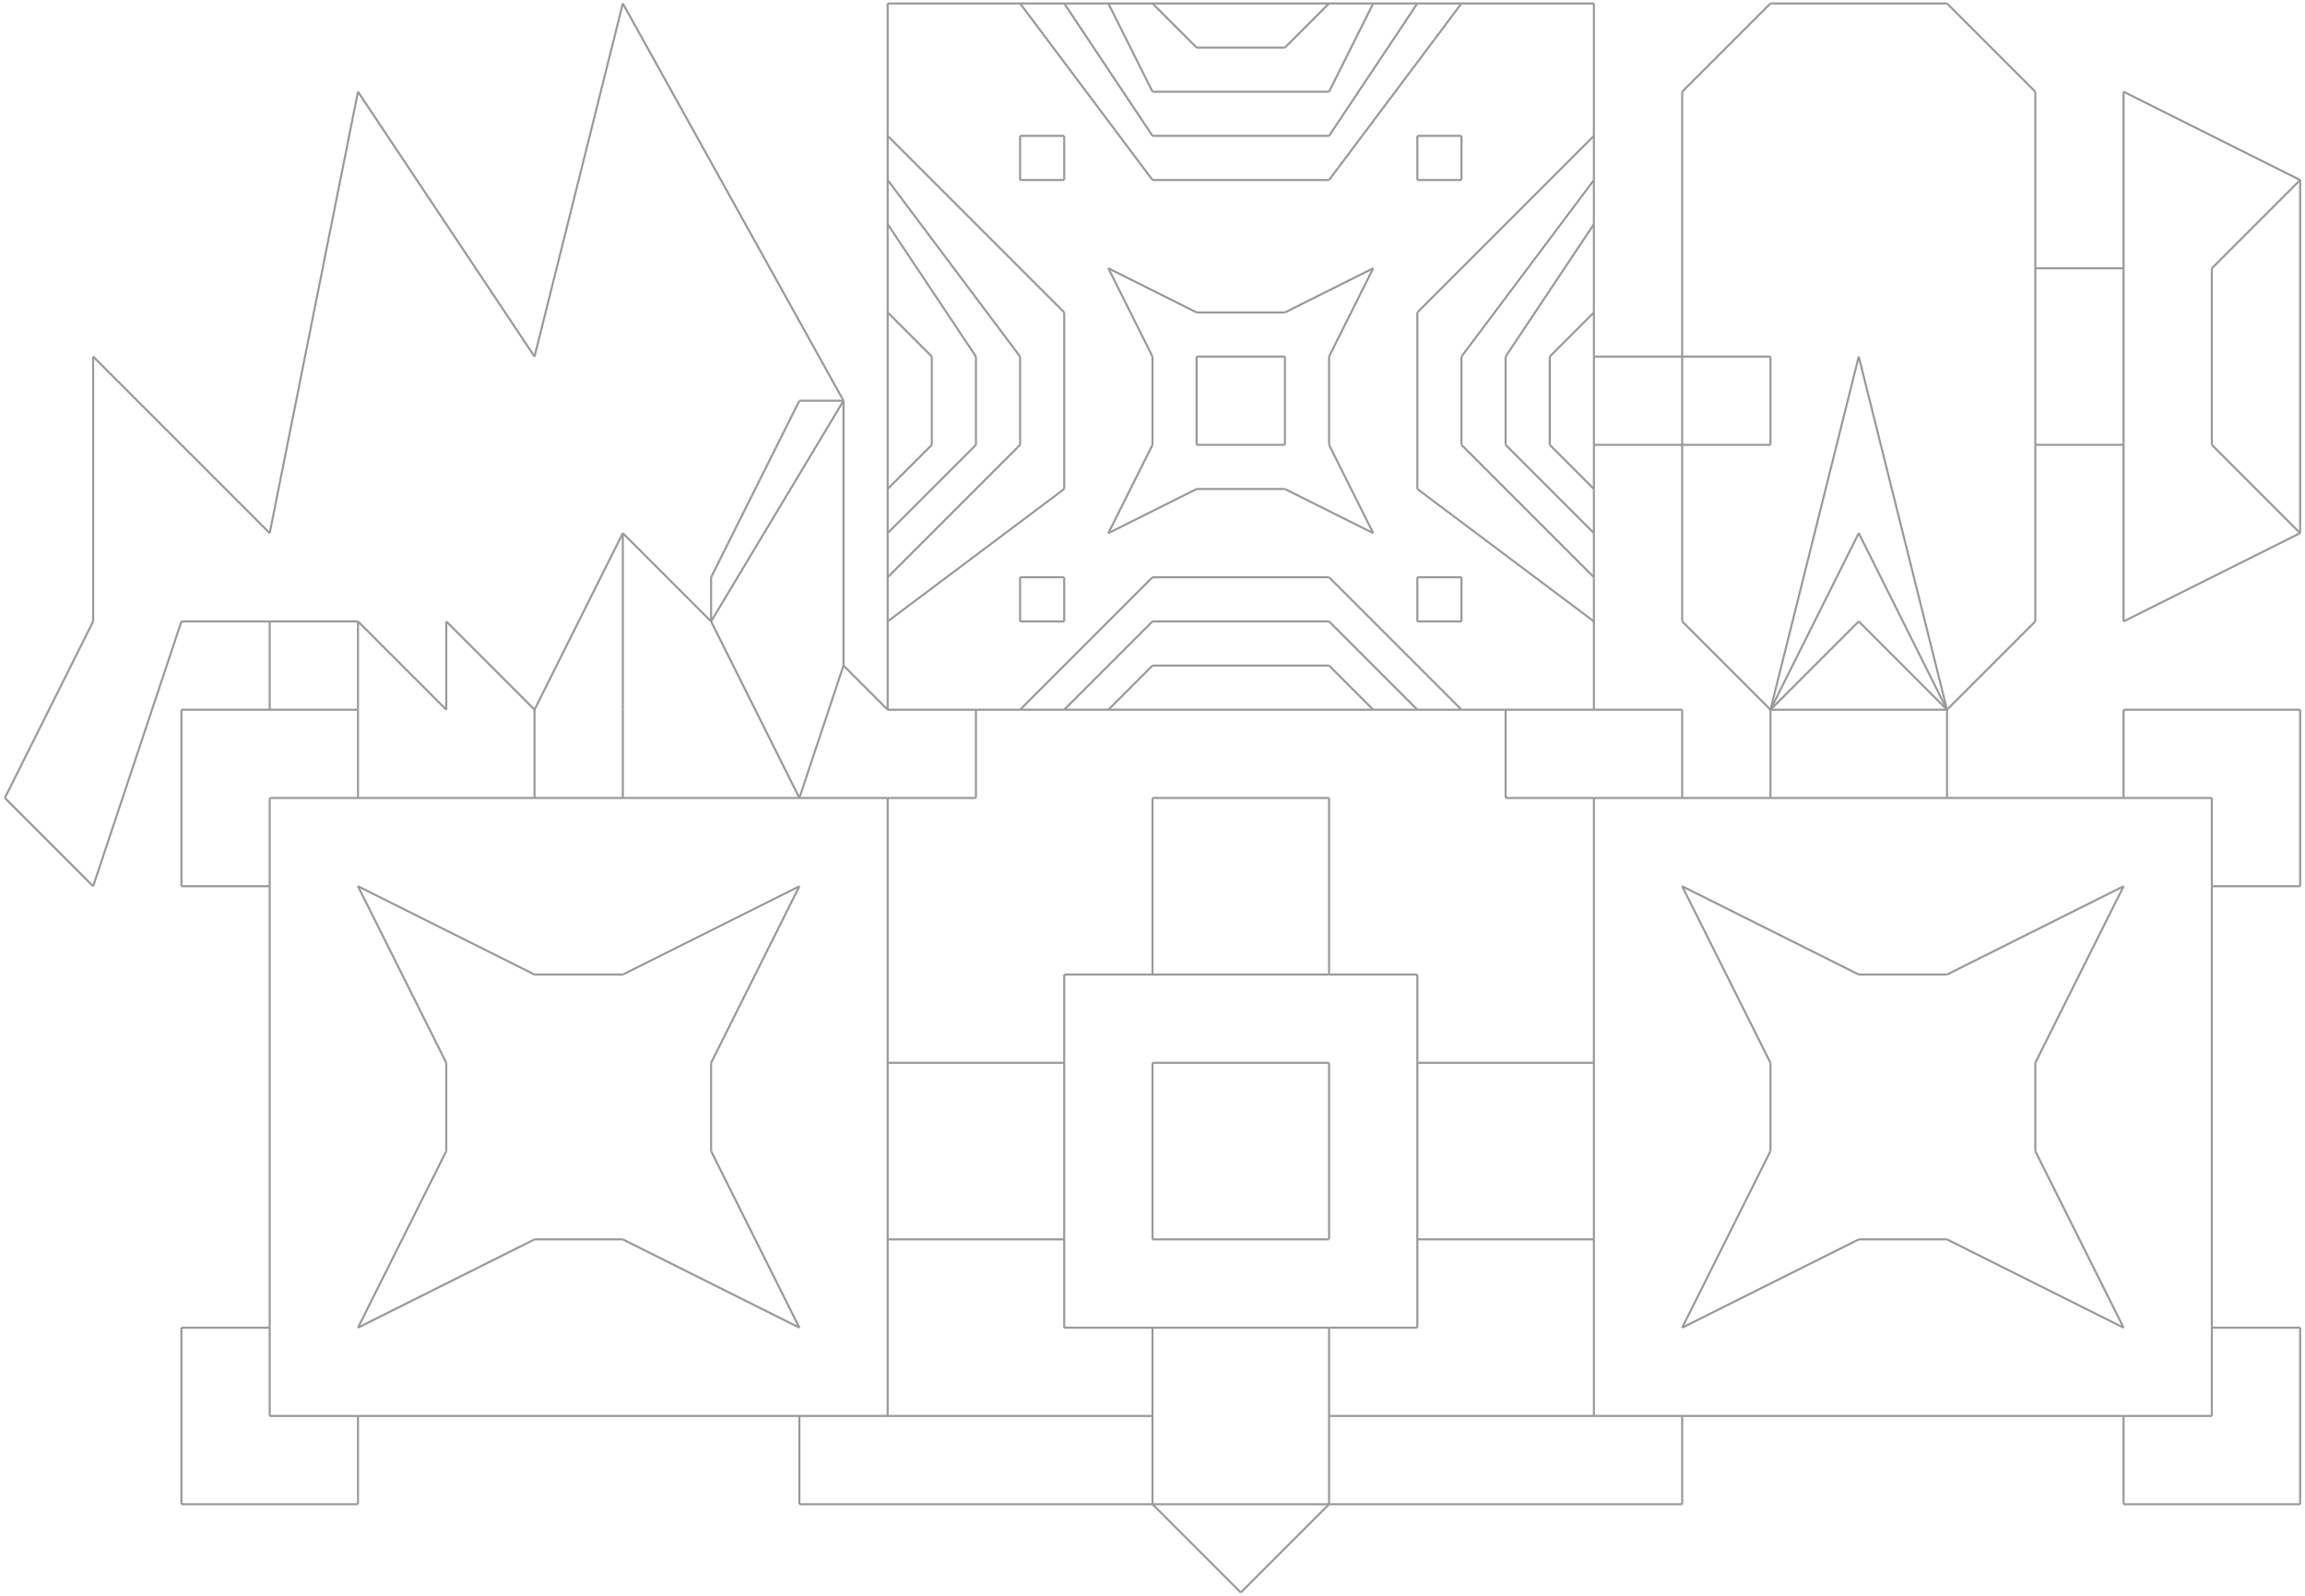 <?xml version="1.0" encoding="utf-8" ?>
<svg baseProfile="tiny" height="709" version="1.2" viewBox="0 0 3338 2314" width="1024" xmlns="http://www.w3.org/2000/svg" xmlns:ev="http://www.w3.org/2001/xml-events" xmlns:xlink="http://www.w3.org/1999/xlink"><defs /><line stroke="#999" stroke-width="3" x1="1285.0" x2="1413.0" y1="1029.0" y2="1029.0" /><line stroke="#999" stroke-width="3" x1="2309.0" x2="2309.0" y1="1029.0" y2="901.0" /><line stroke="#999" stroke-width="3" x1="2309.0" x2="2117.0" y1="5.0" y2="5.0" /><line stroke="#999" stroke-width="3" x1="1285.0" x2="1285.0" y1="5.0" y2="197.0" /><line stroke="#999" stroke-width="3" x1="1477.0" x2="1477.0" y1="901.0" y2="837.0" /><line stroke="#999" stroke-width="3" x1="1477.0" x2="1541.0" y1="837.0" y2="837.0" /><line stroke="#999" stroke-width="3" x1="1541.0" x2="1541.0" y1="837.0" y2="901.0" /><line stroke="#999" stroke-width="3" x1="1541.0" x2="1477.0" y1="901.0" y2="901.0" /><line stroke="#999" stroke-width="3" x1="2053.0" x2="2053.0" y1="901.0" y2="837.0" /><line stroke="#999" stroke-width="3" x1="2053.0" x2="2117.0" y1="837.0" y2="837.0" /><line stroke="#999" stroke-width="3" x1="2117.0" x2="2117.0" y1="837.0" y2="901.0" /><line stroke="#999" stroke-width="3" x1="2117.0" x2="2053.0" y1="901.0" y2="901.0" /><line stroke="#999" stroke-width="3" x1="2053.0" x2="2053.0" y1="261.0" y2="197.0" /><line stroke="#999" stroke-width="3" x1="2053.0" x2="2117.0" y1="197.0" y2="197.0" /><line stroke="#999" stroke-width="3" x1="2117.0" x2="2117.0" y1="197.0" y2="261.0" /><line stroke="#999" stroke-width="3" x1="2117.0" x2="2053.0" y1="261.0" y2="261.0" /><line stroke="#999" stroke-width="3" x1="1477.0" x2="1477.0" y1="261.0" y2="197.0" /><line stroke="#999" stroke-width="3" x1="1477.0" x2="1541.0" y1="197.0" y2="197.0" /><line stroke="#999" stroke-width="3" x1="1541.0" x2="1541.0" y1="197.0" y2="261.0" /><line stroke="#999" stroke-width="3" x1="1541.0" x2="1477.0" y1="261.0" y2="261.0" /><line stroke="#999" stroke-width="3" x1="1285.0" x2="1285.0" y1="901.0" y2="1029.0" /><line stroke="#999" stroke-width="3" x1="1285.0" x2="1541.0" y1="901.0" y2="709.0" /><line stroke="#999" stroke-width="3" x1="1541.0" x2="1541.0" y1="709.0" y2="453.0" /><line stroke="#999" stroke-width="3" x1="1285.0" x2="1285.0" y1="197.0" y2="261.0" /><line stroke="#999" stroke-width="3" x1="1541.0" x2="1285.0" y1="453.0" y2="197.0" /><line stroke="#999" stroke-width="3" x1="1285.0" x2="1285.0" y1="837.0" y2="901.0" /><line stroke="#999" stroke-width="3" x1="1285.0" x2="1477.0" y1="837.0" y2="645.0" /><line stroke="#999" stroke-width="3" x1="1477.0" x2="1477.0" y1="645.0" y2="517.0" /><line stroke="#999" stroke-width="3" x1="1285.0" x2="1285.0" y1="261.0" y2="325.0" /><line stroke="#999" stroke-width="3" x1="1477.0" x2="1285.0" y1="517.0" y2="261.0" /><line stroke="#999" stroke-width="3" x1="1285.0" x2="1285.0" y1="773.0" y2="837.0" /><line stroke="#999" stroke-width="3" x1="1285.0" x2="1413.0" y1="773.0" y2="645.0" /><line stroke="#999" stroke-width="3" x1="1413.0" x2="1413.0" y1="645.0" y2="517.0" /><line stroke="#999" stroke-width="3" x1="1285.0" x2="1285.0" y1="325.0" y2="453.0" /><line stroke="#999" stroke-width="3" x1="1413.0" x2="1285.0" y1="517.0" y2="325.0" /><line stroke="#999" stroke-width="3" x1="1285.0" x2="1285.0" y1="709.0" y2="773.0" /><line stroke="#999" stroke-width="3" x1="1285.0" x2="1349.0" y1="709.0" y2="645.0" /><line stroke="#999" stroke-width="3" x1="1349.0" x2="1349.0" y1="645.0" y2="517.0" /><line stroke="#999" stroke-width="3" x1="1285.0" x2="1285.0" y1="453.0" y2="709.0" /><line stroke="#999" stroke-width="3" x1="1349.0" x2="1285.0" y1="517.0" y2="453.0" /><line stroke="#999" stroke-width="3" x1="1477.0" x2="1285.0" y1="5.0" y2="5.0" /><line stroke="#999" stroke-width="3" x1="1477.0" x2="1669.0" y1="5.0" y2="261.0" /><line stroke="#999" stroke-width="3" x1="1669.0" x2="1925.0" y1="261.0" y2="261.0" /><line stroke="#999" stroke-width="3" x1="2117.0" x2="2053.0" y1="5.0" y2="5.0" /><line stroke="#999" stroke-width="3" x1="1925.0" x2="2117.0" y1="261.0" y2="5.0" /><line stroke="#999" stroke-width="3" x1="1541.0" x2="1477.0" y1="5.0" y2="5.0" /><line stroke="#999" stroke-width="3" x1="1541.0" x2="1669.0" y1="5.0" y2="197.0" /><line stroke="#999" stroke-width="3" x1="1669.0" x2="1925.0" y1="197.0" y2="197.0" /><line stroke="#999" stroke-width="3" x1="2053.0" x2="1989.0" y1="5.0" y2="5.0" /><line stroke="#999" stroke-width="3" x1="1925.0" x2="2053.0" y1="197.0" y2="5.0" /><line stroke="#999" stroke-width="3" x1="1605.0" x2="1541.0" y1="5.0" y2="5.0" /><line stroke="#999" stroke-width="3" x1="1605.0" x2="1669.0" y1="5.0" y2="133.0" /><line stroke="#999" stroke-width="3" x1="1669.0" x2="1925.0" y1="133.0" y2="133.0" /><line stroke="#999" stroke-width="3" x1="1989.0" x2="1925.0" y1="5.0" y2="5.0" /><line stroke="#999" stroke-width="3" x1="1925.0" x2="1989.0" y1="133.0" y2="5.0" /><line stroke="#999" stroke-width="3" x1="1669.0" x2="1605.0" y1="5.0" y2="5.0" /><line stroke="#999" stroke-width="3" x1="1669.0" x2="1733.0" y1="5.0" y2="69.0" /><line stroke="#999" stroke-width="3" x1="1733.0" x2="1861.0" y1="69.0" y2="69.0" /><line stroke="#999" stroke-width="3" x1="1925.0" x2="1669.0" y1="5.0" y2="5.0" /><line stroke="#999" stroke-width="3" x1="1861.0" x2="1925.0" y1="69.0" y2="5.0" /><line stroke="#999" stroke-width="3" x1="1477.0" x2="1541.0" y1="1029.0" y2="1029.0" /><line stroke="#999" stroke-width="3" x1="1477.0" x2="1669.0" y1="1029.0" y2="837.0" /><line stroke="#999" stroke-width="3" x1="1669.0" x2="1925.0" y1="837.0" y2="837.0" /><line stroke="#999" stroke-width="3" x1="2117.0" x2="2181.0" y1="1029.0" y2="1029.0" /><line stroke="#999" stroke-width="3" x1="1925.0" x2="2117.0" y1="837.0" y2="1029.0" /><line stroke="#999" stroke-width="3" x1="1541.0" x2="1605.0" y1="1029.0" y2="1029.0" /><line stroke="#999" stroke-width="3" x1="2053.0" x2="2117.0" y1="1029.0" y2="1029.0" /><line stroke="#999" stroke-width="3" x1="2053.0" x2="1925.0" y1="1029.0" y2="901.0" /><line stroke="#999" stroke-width="3" x1="1925.0" x2="1669.0" y1="901.0" y2="901.0" /><line stroke="#999" stroke-width="3" x1="1669.0" x2="1541.0" y1="901.0" y2="1029.0" /><line stroke="#999" stroke-width="3" x1="1605.0" x2="1989.0" y1="1029.0" y2="1029.0" /><line stroke="#999" stroke-width="3" x1="1989.0" x2="2053.0" y1="1029.0" y2="1029.0" /><line stroke="#999" stroke-width="3" x1="1989.0" x2="1925.0" y1="1029.0" y2="965.0" /><line stroke="#999" stroke-width="3" x1="1925.0" x2="1669.0" y1="965.0" y2="965.0" /><line stroke="#999" stroke-width="3" x1="1669.0" x2="1605.0" y1="965.0" y2="1029.0" /><line stroke="#999" stroke-width="3" x1="2309.0" x2="2309.0" y1="901.0" y2="837.0" /><line stroke="#999" stroke-width="3" x1="2309.0" x2="2309.0" y1="197.0" y2="5.0" /><line stroke="#999" stroke-width="3" x1="2309.0" x2="2053.0" y1="197.0" y2="453.0" /><line stroke="#999" stroke-width="3" x1="2053.0" x2="2053.0" y1="453.0" y2="709.0" /><line stroke="#999" stroke-width="3" x1="2053.0" x2="2309.0" y1="709.0" y2="901.0" /><line stroke="#999" stroke-width="3" x1="2309.0" x2="2309.0" y1="837.0" y2="773.0" /><line stroke="#999" stroke-width="3" x1="2309.0" x2="2309.0" y1="261.0" y2="197.0" /><line stroke="#999" stroke-width="3" x1="2309.0" x2="2117.0" y1="261.0" y2="517.0" /><line stroke="#999" stroke-width="3" x1="2117.0" x2="2117.0" y1="517.0" y2="645.0" /><line stroke="#999" stroke-width="3" x1="2117.0" x2="2309.0" y1="645.0" y2="837.0" /><line stroke="#999" stroke-width="3" x1="2309.0" x2="2309.0" y1="773.0" y2="709.0" /><line stroke="#999" stroke-width="3" x1="2309.0" x2="2309.0" y1="325.0" y2="261.0" /><line stroke="#999" stroke-width="3" x1="2309.0" x2="2181.0" y1="325.0" y2="517.0" /><line stroke="#999" stroke-width="3" x1="2181.0" x2="2181.0" y1="517.0" y2="645.0" /><line stroke="#999" stroke-width="3" x1="2181.0" x2="2309.0" y1="645.0" y2="773.0" /><line stroke="#999" stroke-width="3" x1="2309.0" x2="2309.0" y1="709.0" y2="645.0" /><line stroke="#999" stroke-width="3" x1="2309.0" x2="2309.0" y1="453.0" y2="325.0" /><line stroke="#999" stroke-width="3" x1="2309.0" x2="2245.0" y1="453.0" y2="517.0" /><line stroke="#999" stroke-width="3" x1="2245.0" x2="2245.0" y1="517.0" y2="645.0" /><line stroke="#999" stroke-width="3" x1="2245.0" x2="2309.0" y1="645.0" y2="709.0" /><line stroke="#999" stroke-width="3" x1="1605.0" x2="1733.0" y1="773.0" y2="709.0" /><line stroke="#999" stroke-width="3" x1="1733.0" x2="1861.0" y1="709.0" y2="709.0" /><line stroke="#999" stroke-width="3" x1="1861.0" x2="1989.0" y1="709.0" y2="773.0" /><line stroke="#999" stroke-width="3" x1="1989.0" x2="1925.0" y1="773.0" y2="645.0" /><line stroke="#999" stroke-width="3" x1="1925.0" x2="1925.0" y1="645.0" y2="517.0" /><line stroke="#999" stroke-width="3" x1="1925.0" x2="1989.0" y1="517.0" y2="389.0" /><line stroke="#999" stroke-width="3" x1="1989.0" x2="1861.0" y1="389.0" y2="453.0" /><line stroke="#999" stroke-width="3" x1="1861.0" x2="1733.0" y1="453.0" y2="453.0" /><line stroke="#999" stroke-width="3" x1="1733.0" x2="1605.0" y1="453.0" y2="389.0" /><line stroke="#999" stroke-width="3" x1="1605.0" x2="1669.0" y1="389.0" y2="517.0" /><line stroke="#999" stroke-width="3" x1="1669.0" x2="1669.0" y1="517.0" y2="645.0" /><line stroke="#999" stroke-width="3" x1="1669.0" x2="1605.0" y1="645.0" y2="773.0" /><line stroke="#999" stroke-width="3" x1="1733.0" x2="1861.0" y1="645.0" y2="645.0" /><line stroke="#999" stroke-width="3" x1="1861.0" x2="1861.0" y1="645.0" y2="517.0" /><line stroke="#999" stroke-width="3" x1="1861.0" x2="1733.0" y1="517.0" y2="517.0" /><line stroke="#999" stroke-width="3" x1="1733.0" x2="1733.0" y1="517.0" y2="645.0" /><line stroke="#999" stroke-width="3" x1="3205.0" x2="3077.0" y1="1157.0" y2="1157.0" /><line stroke="#999" stroke-width="3" x1="2181.0" x2="2309.0" y1="1029.0" y2="1029.0" /><line stroke="#999" stroke-width="3" x1="2181.0" x2="2181.0" y1="1029.0" y2="1157.0" /><line stroke="#999" stroke-width="3" x1="2309.0" x2="2309.0" y1="1157.0" y2="1541.0" /><line stroke="#999" stroke-width="3" x1="2181.0" x2="2309.0" y1="1157.0" y2="1157.0" /><line stroke="#999" stroke-width="3" x1="2437.0" x2="2309.0" y1="1157.0" y2="1157.0" /><line stroke="#999" stroke-width="3" x1="2437.0" x2="2437.0" y1="1157.0" y2="1029.0" /><line stroke="#999" stroke-width="3" x1="2437.0" x2="2309.0" y1="1029.0" y2="1029.0" /><line stroke="#999" stroke-width="3" x1="1285.0" x2="1285.0" y1="2053.0" y2="1797.0" /><line stroke="#999" stroke-width="3" x1="1285.0" x2="1157.0" y1="1157.0" y2="1157.0" /><line stroke="#999" stroke-width="3" x1="389.0" x2="389.0" y1="1157.0" y2="1285.0" /><line stroke="#999" stroke-width="3" x1="1285.0" x2="1413.0" y1="1157.0" y2="1157.0" /><line stroke="#999" stroke-width="3" x1="1413.0" x2="1477.0" y1="1029.0" y2="1029.0" /><line stroke="#999" stroke-width="3" x1="1413.0" x2="1413.0" y1="1157.0" y2="1029.0" /><line stroke="#999" stroke-width="3" x1="1285.0" x2="1221.0" y1="1029.0" y2="965.0" /><line stroke="#999" stroke-width="3" x1="1221.0" x2="1157.0" y1="965.0" y2="1157.0" /><line stroke="#999" stroke-width="3" x1="1541.0" x2="1669.0" y1="1925.0" y2="1925.0" /><line stroke="#999" stroke-width="3" x1="2053.0" x2="2053.0" y1="1925.0" y2="1797.0" /><line stroke="#999" stroke-width="3" x1="2053.0" x2="1925.0" y1="1413.0" y2="1413.0" /><line stroke="#999" stroke-width="3" x1="1541.0" x2="1541.0" y1="1413.0" y2="1541.0" /><line stroke="#999" stroke-width="3" x1="1285.0" x2="1285.0" y1="1797.0" y2="1541.0" /><line stroke="#999" stroke-width="3" x1="1541.0" x2="1541.0" y1="1797.0" y2="1925.0" /><line stroke="#999" stroke-width="3" x1="1285.0" x2="1541.0" y1="1797.0" y2="1797.0" /><line stroke="#999" stroke-width="3" x1="1541.0" x2="1541.0" y1="1541.0" y2="1797.0" /><line stroke="#999" stroke-width="3" x1="1285.0" x2="1285.0" y1="1541.0" y2="1157.0" /><line stroke="#999" stroke-width="3" x1="1541.0" x2="1285.0" y1="1541.0" y2="1541.0" /><line stroke="#999" stroke-width="3" x1="2053.0" x2="2053.0" y1="1797.0" y2="1541.0" /><line stroke="#999" stroke-width="3" x1="2309.0" x2="2309.0" y1="1797.0" y2="2053.0" /><line stroke="#999" stroke-width="3" x1="2053.0" x2="2309.0" y1="1797.0" y2="1797.0" /><line stroke="#999" stroke-width="3" x1="2309.0" x2="2309.0" y1="1541.0" y2="1797.0" /><line stroke="#999" stroke-width="3" x1="2053.0" x2="2053.0" y1="1541.0" y2="1413.0" /><line stroke="#999" stroke-width="3" x1="2309.0" x2="2053.0" y1="1541.0" y2="1541.0" /><line stroke="#999" stroke-width="3" x1="1669.0" x2="1541.0" y1="1413.0" y2="1413.0" /><line stroke="#999" stroke-width="3" x1="1925.0" x2="1669.0" y1="1413.0" y2="1413.0" /><line stroke="#999" stroke-width="3" x1="1925.0" x2="1925.0" y1="1413.0" y2="1157.0" /><line stroke="#999" stroke-width="3" x1="1925.0" x2="1669.0" y1="1157.0" y2="1157.0" /><line stroke="#999" stroke-width="3" x1="1669.0" x2="1669.0" y1="1157.0" y2="1413.0" /><line stroke="#999" stroke-width="3" x1="1669.0" x2="1925.0" y1="1925.0" y2="1925.0" /><line stroke="#999" stroke-width="3" x1="1669.0" x2="1669.0" y1="1925.0" y2="2053.0" /><line stroke="#999" stroke-width="3" x1="1925.0" x2="2053.0" y1="1925.0" y2="1925.0" /><line stroke="#999" stroke-width="3" x1="1925.0" x2="1925.0" y1="2181.0" y2="2053.0" /><line stroke="#999" stroke-width="3" x1="1925.0" x2="2437.0" y1="2181.0" y2="2181.0" /><line stroke="#999" stroke-width="3" x1="2437.0" x2="3077.0" y1="2053.0" y2="2053.0" /><line stroke="#999" stroke-width="3" x1="2437.0" x2="2437.0" y1="2181.0" y2="2053.0" /><line stroke="#999" stroke-width="3" x1="2309.0" x2="2437.0" y1="2053.0" y2="2053.0" /><line stroke="#999" stroke-width="3" x1="1925.0" x2="1925.0" y1="2053.0" y2="1925.0" /><line stroke="#999" stroke-width="3" x1="2309.0" x2="1925.0" y1="2053.0" y2="2053.0" /><line stroke="#999" stroke-width="3" x1="1157.0" x2="1669.0" y1="2181.0" y2="2181.0" /><line stroke="#999" stroke-width="3" x1="1669.0" x2="1669.0" y1="2053.0" y2="2181.0" /><line stroke="#999" stroke-width="3" x1="1669.0" x2="1285.0" y1="2053.0" y2="2053.0" /><line stroke="#999" stroke-width="3" x1="1157.0" x2="1285.0" y1="2053.0" y2="2053.0" /><line stroke="#999" stroke-width="3" x1="1157.0" x2="1157.0" y1="2053.0" y2="2181.0" /><line stroke="#999" stroke-width="3" x1="1669.0" x2="1925.0" y1="2181.0" y2="2181.0" /><line stroke="#999" stroke-width="3" x1="1669.0" x2="1797.0" y1="2181.0" y2="2309.0" /><line stroke="#999" stroke-width="3" x1="1797.0" x2="1925.0" y1="2309.0" y2="2181.0" /><line stroke="#999" stroke-width="3" x1="3205.0" x2="3205.0" y1="1285.0" y2="1157.0" /><line stroke="#999" stroke-width="3" x1="3205.0" x2="3333.0" y1="1285.0" y2="1285.0" /><line stroke="#999" stroke-width="3" x1="3333.0" x2="3333.0" y1="1285.0" y2="1029.0" /><line stroke="#999" stroke-width="3" x1="3333.0" x2="3077.0" y1="1029.0" y2="1029.0" /><line stroke="#999" stroke-width="3" x1="3077.0" x2="2821.0" y1="1157.0" y2="1157.0" /><line stroke="#999" stroke-width="3" x1="3077.0" x2="3077.0" y1="1029.0" y2="1157.0" /><line stroke="#999" stroke-width="3" x1="3077.0" x2="3205.0" y1="2053.0" y2="2053.0" /><line stroke="#999" stroke-width="3" x1="3077.0" x2="3077.0" y1="2053.0" y2="2181.0" /><line stroke="#999" stroke-width="3" x1="3077.0" x2="3333.0" y1="2181.0" y2="2181.0" /><line stroke="#999" stroke-width="3" x1="3333.0" x2="3333.0" y1="2181.0" y2="1925.0" /><line stroke="#999" stroke-width="3" x1="3205.0" x2="3205.0" y1="1925.0" y2="1285.0" /><line stroke="#999" stroke-width="3" x1="3333.0" x2="3205.0" y1="1925.0" y2="1925.0" /><line stroke="#999" stroke-width="3" x1="3205.0" x2="3205.0" y1="2053.0" y2="1925.0" /><line stroke="#999" stroke-width="3" x1="261.0" x2="517.0" y1="2181.0" y2="2181.0" /><line stroke="#999" stroke-width="3" x1="517.0" x2="1157.0" y1="2053.0" y2="2053.0" /><line stroke="#999" stroke-width="3" x1="517.0" x2="517.0" y1="2181.0" y2="2053.0" /><line stroke="#999" stroke-width="3" x1="389.0" x2="517.0" y1="2053.0" y2="2053.0" /><line stroke="#999" stroke-width="3" x1="389.0" x2="389.0" y1="1925.0" y2="2053.0" /><line stroke="#999" stroke-width="3" x1="389.0" x2="261.0" y1="1925.0" y2="1925.0" /><line stroke="#999" stroke-width="3" x1="261.0" x2="261.0" y1="1925.0" y2="2181.0" /><line stroke="#999" stroke-width="3" x1="389.0" x2="389.0" y1="1285.0" y2="1925.0" /><line stroke="#999" stroke-width="3" x1="261.0" x2="389.0" y1="1285.0" y2="1285.0" /><line stroke="#999" stroke-width="3" x1="517.0" x2="389.0" y1="1157.0" y2="1157.0" /><line stroke="#999" stroke-width="3" x1="517.0" x2="517.0" y1="1157.0" y2="1029.0" /><line stroke="#999" stroke-width="3" x1="261.0" x2="261.0" y1="1029.0" y2="1285.0" /><line stroke="#999" stroke-width="3" x1="2437.0" x2="2565.0" y1="901.0" y2="1029.0" /><line stroke="#999" stroke-width="3" x1="2821.0" x2="2949.0" y1="1029.0" y2="901.0" /><line stroke="#999" stroke-width="3" x1="2949.0" x2="2949.0" y1="901.0" y2="645.0" /><line stroke="#999" stroke-width="3" x1="2949.0" x2="2821.0" y1="133.0" y2="5.0" /><line stroke="#999" stroke-width="3" x1="2821.0" x2="2565.0" y1="5.0" y2="5.0" /><line stroke="#999" stroke-width="3" x1="2565.0" x2="2437.0" y1="5.0" y2="133.0" /><line stroke="#999" stroke-width="3" x1="2437.0" x2="2437.0" y1="133.0" y2="517.0" /><line stroke="#999" stroke-width="3" x1="3333.0" x2="3077.0" y1="261.0" y2="133.0" /><line stroke="#999" stroke-width="3" x1="3077.0" x2="3077.0" y1="133.0" y2="389.0" /><line stroke="#999" stroke-width="3" x1="2949.0" x2="2949.0" y1="645.0" y2="389.0" /><line stroke="#999" stroke-width="3" x1="3077.0" x2="3077.0" y1="645.0" y2="901.0" /><line stroke="#999" stroke-width="3" x1="2949.0" x2="3077.0" y1="645.0" y2="645.0" /><line stroke="#999" stroke-width="3" x1="3077.0" x2="3077.0" y1="389.0" y2="645.0" /><line stroke="#999" stroke-width="3" x1="2949.0" x2="2949.0" y1="389.0" y2="133.0" /><line stroke="#999" stroke-width="3" x1="3077.0" x2="2949.0" y1="389.0" y2="389.0" /><line stroke="#999" stroke-width="3" x1="2309.0" x2="2309.0" y1="645.0" y2="517.0" /><line stroke="#999" stroke-width="3" x1="2309.0" x2="2437.0" y1="645.0" y2="645.0" /><line stroke="#999" stroke-width="3" x1="2437.0" x2="2437.0" y1="645.0" y2="517.0" /><line stroke="#999" stroke-width="3" x1="2309.0" x2="2309.0" y1="517.0" y2="453.0" /><line stroke="#999" stroke-width="3" x1="2437.0" x2="2309.0" y1="517.0" y2="517.0" /><line stroke="#999" stroke-width="3" x1="2565.0" x2="2437.0" y1="1157.0" y2="1157.0" /><line stroke="#999" stroke-width="3" x1="2821.0" x2="2565.0" y1="1157.0" y2="1157.0" /><line stroke="#999" stroke-width="3" x1="2821.0" x2="2821.0" y1="1157.0" y2="1029.0" /><line stroke="#999" stroke-width="3" x1="2565.0" x2="2565.0" y1="1029.0" y2="1157.0" /><line stroke="#999" stroke-width="3" x1="645.0" x2="773.0" y1="901.0" y2="1029.0" /><line stroke="#999" stroke-width="3" x1="773.0" x2="901.0" y1="1029.0" y2="773.0" /><line stroke="#999" stroke-width="3" x1="901.0" x2="1029.0" y1="773.0" y2="901.0" /><line stroke="#999" stroke-width="3" x1="1221.0" x2="1029.0" y1="581.0" y2="901.0" /><line stroke="#999" stroke-width="3" x1="1221.0" x2="901.0" y1="581.0" y2="5.0" /><line stroke="#999" stroke-width="3" x1="901.0" x2="773.0" y1="5.0" y2="517.0" /><line stroke="#999" stroke-width="3" x1="773.0" x2="517.0" y1="517.0" y2="133.0" /><line stroke="#999" stroke-width="3" x1="517.0" x2="389.0" y1="133.0" y2="773.0" /><line stroke="#999" stroke-width="3" x1="389.0" x2="133.0" y1="773.0" y2="517.0" /><line stroke="#999" stroke-width="3" x1="133.0" x2="133.0" y1="517.0" y2="901.0" /><line stroke="#999" stroke-width="3" x1="133.0" x2="5.0" y1="901.0" y2="1157.0" /><line stroke="#999" stroke-width="3" x1="5.0" x2="133.0" y1="1157.0" y2="1285.0" /><line stroke="#999" stroke-width="3" x1="133.0" x2="261.0" y1="1285.0" y2="901.0" /><line stroke="#999" stroke-width="3" x1="261.0" x2="389.0" y1="901.0" y2="901.0" /><line stroke="#999" stroke-width="3" x1="517.0" x2="645.0" y1="901.0" y2="1029.0" /><line stroke="#999" stroke-width="3" x1="645.0" x2="645.0" y1="1029.0" y2="901.0" /><line stroke="#999" stroke-width="3" x1="389.0" x2="261.0" y1="1029.0" y2="1029.0" /><line stroke="#999" stroke-width="3" x1="517.0" x2="389.0" y1="1029.0" y2="1029.0" /><line stroke="#999" stroke-width="3" x1="517.0" x2="517.0" y1="1029.0" y2="901.0" /><line stroke="#999" stroke-width="3" x1="389.0" x2="517.0" y1="901.0" y2="901.0" /><line stroke="#999" stroke-width="3" x1="389.0" x2="389.0" y1="901.0" y2="1029.0" /><line stroke="#999" stroke-width="3" x1="773.0" x2="517.0" y1="1157.0" y2="1157.0" /><line stroke="#999" stroke-width="3" x1="773.0" x2="773.0" y1="1029.0" y2="1157.0" /><line stroke="#999" stroke-width="3" x1="901.0" x2="773.0" y1="1157.0" y2="1157.0" /><line stroke="#999" stroke-width="3" x1="901.0" x2="901.0" y1="1157.0" y2="1029.0" /><line stroke="#999" stroke-width="3" x1="901.0" x2="901.0" y1="1029.0" y2="773.0" /><line stroke="#999" stroke-width="3" x1="1157.0" x2="901.0" y1="1157.0" y2="1157.0" /><line stroke="#999" stroke-width="3" x1="1029.0" x2="1157.0" y1="901.0" y2="1157.0" /><line stroke="#999" stroke-width="3" x1="1221.0" x2="1221.0" y1="965.0" y2="581.0" /><line stroke="#999" stroke-width="3" x1="1221.0" x2="1157.0" y1="581.0" y2="581.0" /><line stroke="#999" stroke-width="3" x1="1157.0" x2="1029.0" y1="581.0" y2="837.0" /><line stroke="#999" stroke-width="3" x1="1029.0" x2="1029.0" y1="837.0" y2="901.0" /><line stroke="#999" stroke-width="3" x1="517.0" x2="773.0" y1="1925.0" y2="1797.0" /><line stroke="#999" stroke-width="3" x1="773.0" x2="901.0" y1="1797.0" y2="1797.0" /><line stroke="#999" stroke-width="3" x1="901.0" x2="1157.0" y1="1797.0" y2="1925.0" /><line stroke="#999" stroke-width="3" x1="1157.0" x2="1029.0" y1="1925.0" y2="1669.0" /><line stroke="#999" stroke-width="3" x1="1029.0" x2="1029.0" y1="1669.0" y2="1541.0" /><line stroke="#999" stroke-width="3" x1="1029.0" x2="1157.0" y1="1541.0" y2="1285.0" /><line stroke="#999" stroke-width="3" x1="1157.0" x2="901.0" y1="1285.0" y2="1413.0" /><line stroke="#999" stroke-width="3" x1="901.0" x2="773.0" y1="1413.0" y2="1413.0" /><line stroke="#999" stroke-width="3" x1="773.0" x2="517.0" y1="1413.0" y2="1285.0" /><line stroke="#999" stroke-width="3" x1="517.0" x2="645.0" y1="1285.0" y2="1541.0" /><line stroke="#999" stroke-width="3" x1="645.0" x2="645.0" y1="1541.0" y2="1669.0" /><line stroke="#999" stroke-width="3" x1="645.0" x2="517.0" y1="1669.0" y2="1925.0" /><line stroke="#999" stroke-width="3" x1="1669.0" x2="1925.0" y1="1797.0" y2="1797.0" /><line stroke="#999" stroke-width="3" x1="1925.0" x2="1925.0" y1="1797.0" y2="1541.0" /><line stroke="#999" stroke-width="3" x1="1925.0" x2="1669.0" y1="1541.0" y2="1541.0" /><line stroke="#999" stroke-width="3" x1="1669.0" x2="1669.0" y1="1541.0" y2="1797.0" /><line stroke="#999" stroke-width="3" x1="2437.0" x2="2693.0" y1="1925.0" y2="1797.0" /><line stroke="#999" stroke-width="3" x1="2693.0" x2="2821.0" y1="1797.0" y2="1797.0" /><line stroke="#999" stroke-width="3" x1="2821.0" x2="3077.0" y1="1797.0" y2="1925.0" /><line stroke="#999" stroke-width="3" x1="3077.0" x2="2949.0" y1="1925.0" y2="1669.0" /><line stroke="#999" stroke-width="3" x1="2949.0" x2="2949.0" y1="1669.0" y2="1541.0" /><line stroke="#999" stroke-width="3" x1="2949.0" x2="3077.0" y1="1541.0" y2="1285.0" /><line stroke="#999" stroke-width="3" x1="3077.0" x2="2821.0" y1="1285.0" y2="1413.0" /><line stroke="#999" stroke-width="3" x1="2821.0" x2="2693.0" y1="1413.0" y2="1413.0" /><line stroke="#999" stroke-width="3" x1="2693.0" x2="2437.0" y1="1413.0" y2="1285.0" /><line stroke="#999" stroke-width="3" x1="2437.0" x2="2565.0" y1="1285.0" y2="1541.0" /><line stroke="#999" stroke-width="3" x1="2565.0" x2="2565.0" y1="1541.0" y2="1669.0" /><line stroke="#999" stroke-width="3" x1="2565.0" x2="2437.0" y1="1669.0" y2="1925.0" /><line stroke="#999" stroke-width="3" x1="2821.0" x2="2693.0" y1="1029.0" y2="517.0" /><line stroke="#999" stroke-width="3" x1="2693.0" x2="2565.0" y1="517.0" y2="1029.0" /><line stroke="#999" stroke-width="3" x1="2821.0" x2="2693.0" y1="1029.0" y2="773.0" /><line stroke="#999" stroke-width="3" x1="2693.0" x2="2565.0" y1="773.0" y2="1029.0" /><line stroke="#999" stroke-width="3" x1="2565.0" x2="2821.0" y1="1029.0" y2="1029.0" /><line stroke="#999" stroke-width="3" x1="2821.0" x2="2693.0" y1="1029.0" y2="901.0" /><line stroke="#999" stroke-width="3" x1="2693.0" x2="2565.0" y1="901.0" y2="1029.0" /><line stroke="#999" stroke-width="3" x1="2437.0" x2="2437.0" y1="645.0" y2="901.0" /><line stroke="#999" stroke-width="3" x1="2437.0" x2="2565.0" y1="645.0" y2="645.0" /><line stroke="#999" stroke-width="3" x1="2565.0" x2="2565.0" y1="645.0" y2="517.0" /><line stroke="#999" stroke-width="3" x1="2565.0" x2="2437.0" y1="517.0" y2="517.0" /><line stroke="#999" stroke-width="3" x1="3077.0" x2="3333.0" y1="901.0" y2="773.0" /><line stroke="#999" stroke-width="3" x1="3333.0" x2="3333.0" y1="773.0" y2="261.0" /><line stroke="#999" stroke-width="3" x1="3205.0" x2="3333.0" y1="645.0" y2="773.0" /><line stroke="#999" stroke-width="3" x1="3333.0" x2="3205.0" y1="261.0" y2="389.0" /><line stroke="#999" stroke-width="3" x1="3205.0" x2="3205.0" y1="389.0" y2="645.0" /></svg>